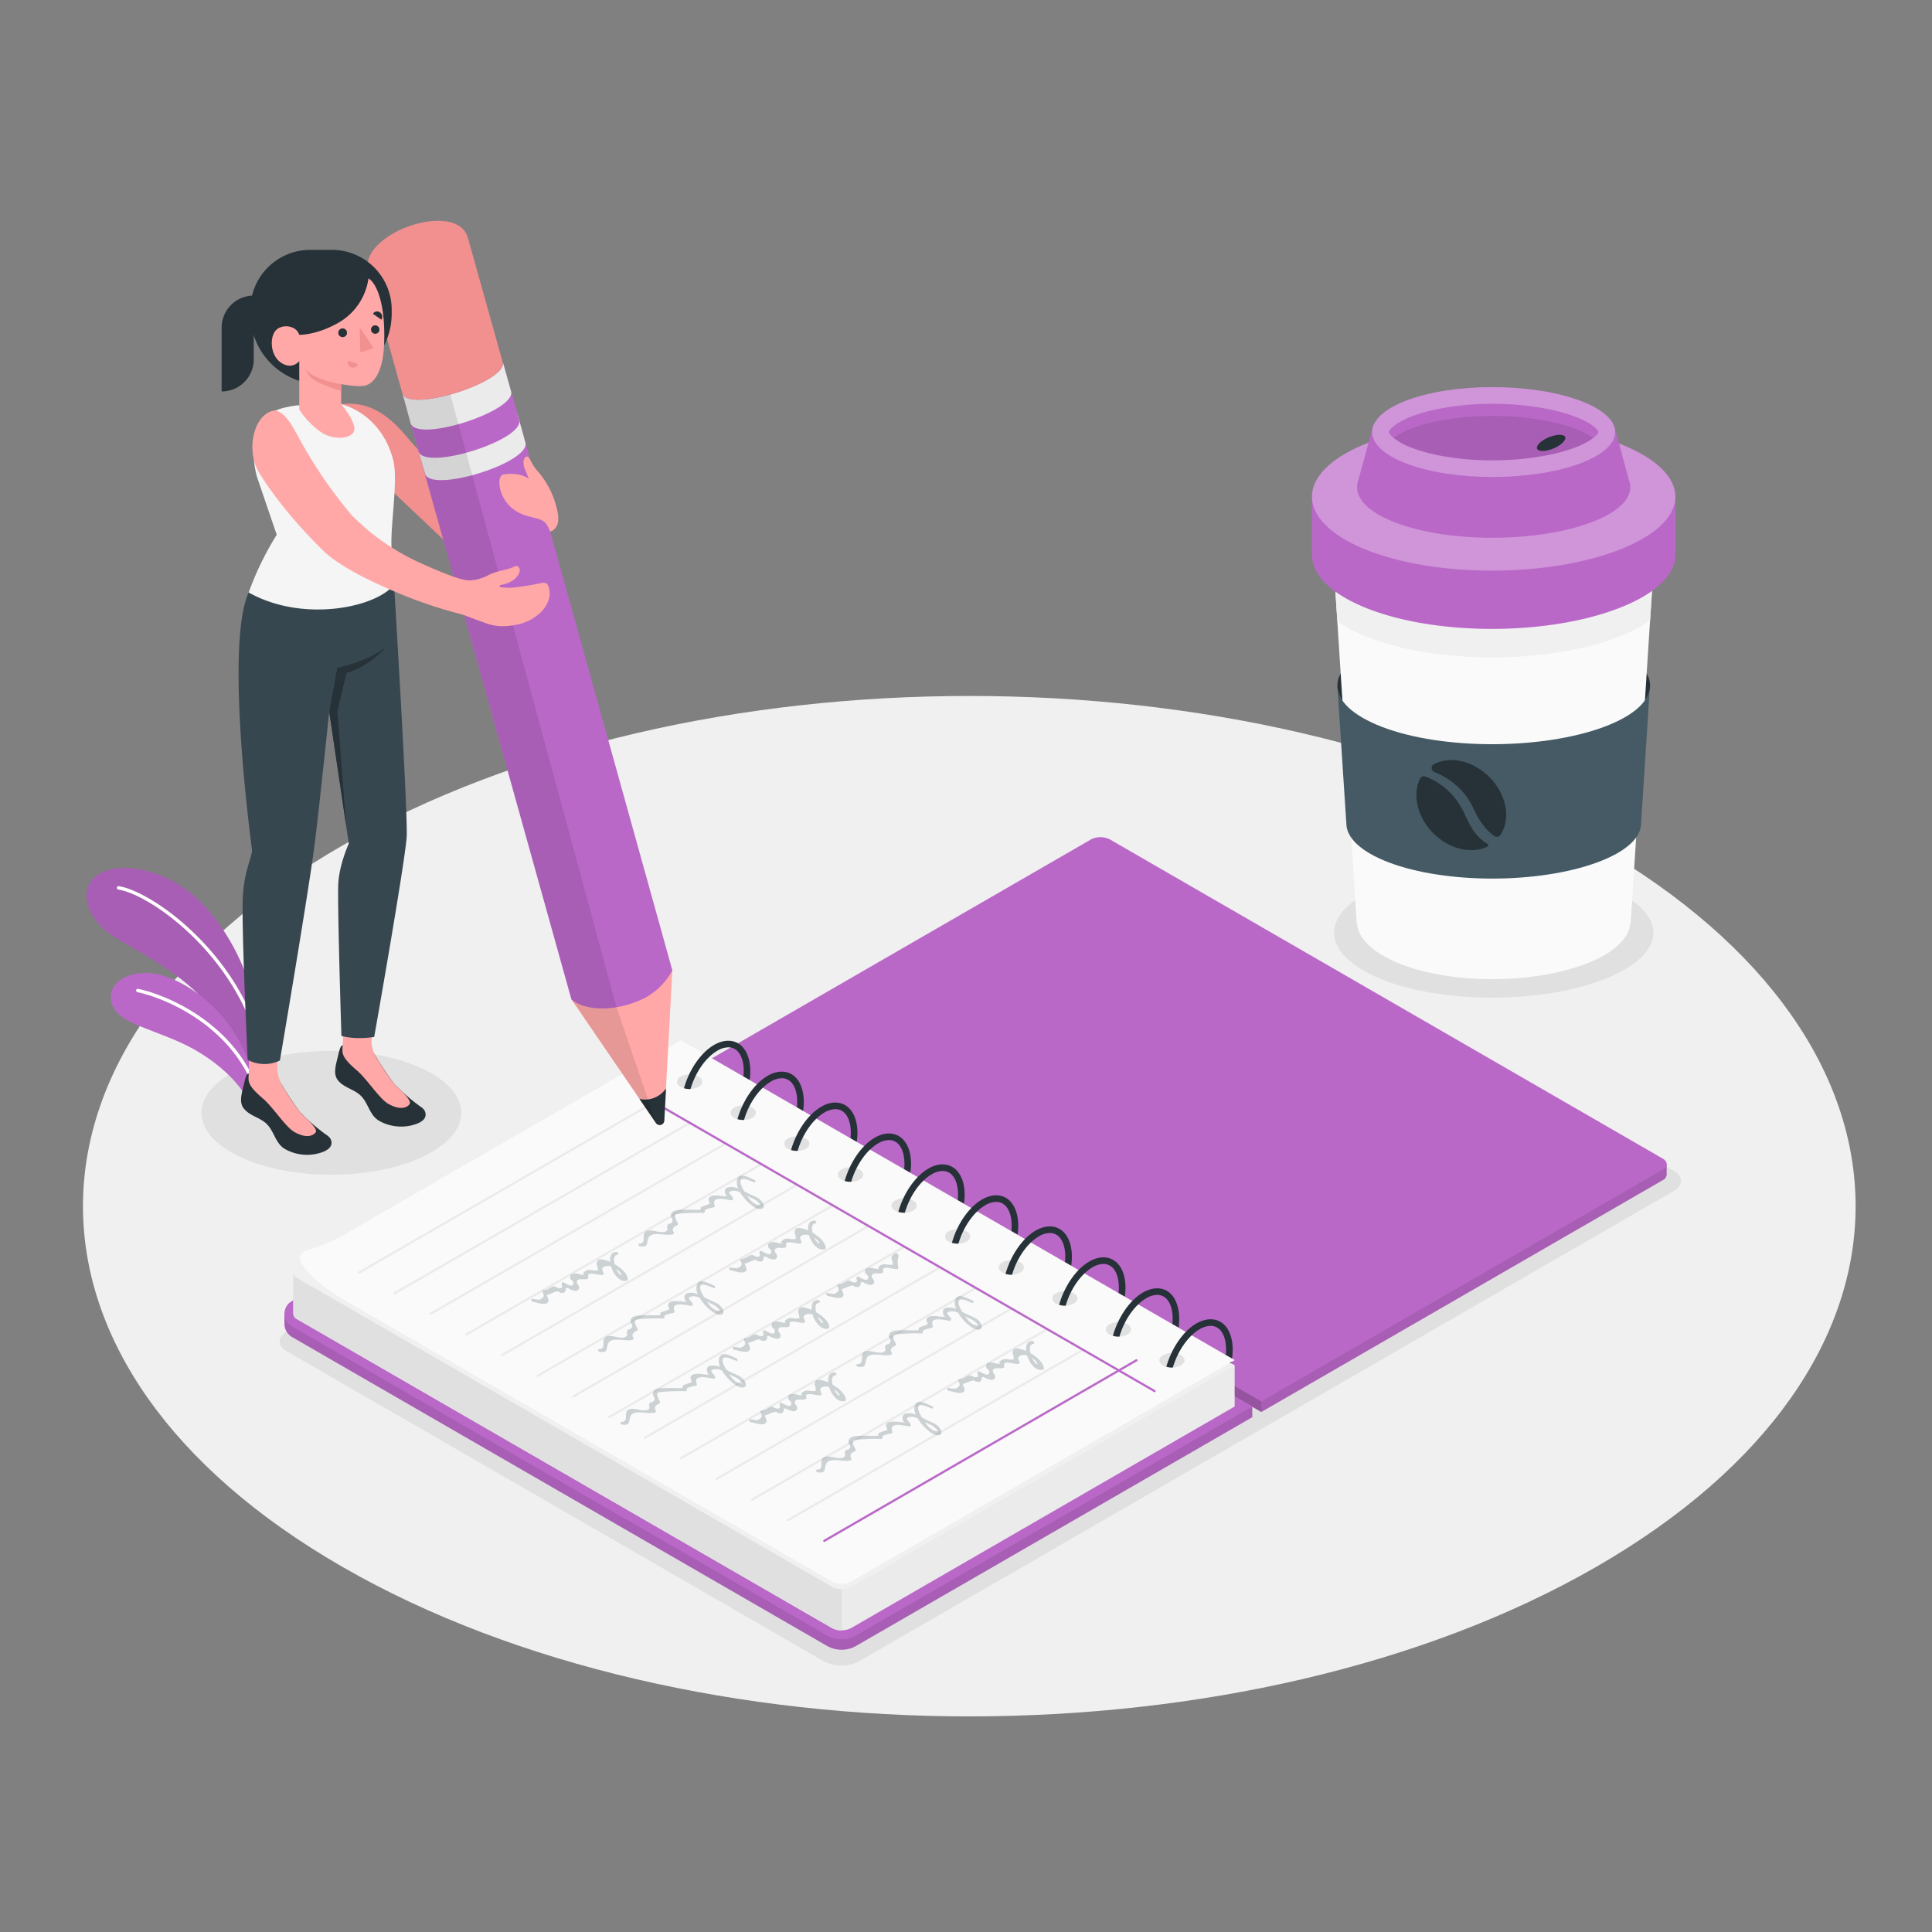 <svg xmlns="http://www.w3.org/2000/svg" viewBox="0 0 500 500"><rect x="0" y="0" width="500" height="500" fill="#808080" stroke="none"/><g id="freepik--Floor--inject-125"><path id="freepik--floor--inject-125" d="M88.66,405.53c89.58,51.56,234.81,51.56,324.39,0s89.57-135.17,0-186.74-234.81-51.56-324.39,0S-.92,354,88.66,405.53Z" style="fill:#f0f0f0"></path></g><g id="freepik--Shadow--inject-125"><path id="freepik--Shadows--inject-125" d="M74.26,349.73l139,80.25a10,10,0,0,0,9,0L433.16,308.23c2.49-1.44,2.49-3.77,0-5.21l-139-80.25a10,10,0,0,0-9,0L74.26,344.53C71.77,346,71.77,348.29,74.26,349.73Z" style="fill:#e0e0e0"></path><path id="freepik--shadow--inject-125" d="M415.57,229.49c-16.41-6.57-42.57-6.57-58.42,0s-15.86,17.21,0,23.78,42,6.57,58.42,0S432,236.06,415.57,229.49Z" style="fill:#e0e0e0"></path><ellipse id="freepik--shadow--inject-125" cx="85.75" cy="287.99" rx="33.63" ry="16.03" style="fill:#e0e0e0"></ellipse></g><g id="freepik--Plants--inject-125"><g id="freepik--plants--inject-125"><path d="M65.21,258.94c-.51-6.35-5.4-17.18-12.66-24.9s-18.85-11.43-26-8.32c-6.67,2.89-5.2,11.83,3.6,17.12S52,254.61,56.52,264.62l8.69,12Z" style="fill:#BA68C8"></path><path d="M65.21,258.94c-.51-6.35-5.4-17.18-12.66-24.9s-18.85-11.43-26-8.32c-6.67,2.89-5.2,11.83,3.6,17.12S52,254.61,56.52,264.62l8.69,12Z" style="opacity:0.1"></path><path d="M66.13,267.26l.14,0a.45.45,0,0,0,.28-.56c-7.14-21.54-27.39-36-35.79-37.36a.44.44,0,0,0-.51.36.45.45,0,0,0,.37.51c8.22,1.35,28.06,15.55,35.09,36.77A.44.44,0,0,0,66.13,267.26Z" style="fill:#fff"></path><path d="M64.26,285.16c-1.3-3.49-6.14-9-13.58-13.33-8.24-4.75-18.31-6.43-20.92-10.44-3.14-4.81.72-9.91,8.81-9.56S61.64,262,65.21,278.26Z" style="fill:#BA68C8"></path><path d="M64.64,278.55a.45.45,0,0,0,.19-.05.44.44,0,0,0,.2-.59c-7-13.87-21.67-20.35-29.26-22a.45.45,0,0,0-.53.34.44.44,0,0,0,.34.52c7.44,1.61,21.84,8,28.66,21.54A.46.46,0,0,0,64.64,278.55Z" style="fill:#fff"></path></g></g><g id="freepik--Notebook--inject-125"><g id="freepik--notebook--inject-125"><path d="M178.43,280v-2.74L282.33,220a5.4,5.4,0,0,1,4.92,0L431.33,301.3V304a1.72,1.72,0,0,1-1,1.42l-103.9,60Z" style="fill:#BA68C8"></path><path d="M431.33,304V301.3l-1.76-1L326.41,362.69v2.74l103.9-60A1.72,1.72,0,0,0,431.33,304Z" style="opacity:0.1"></path><path d="M178.43,277.25l103.9-60a5.4,5.4,0,0,1,4.92,0l143.06,82.59c1.36.78,1.36,2.06,0,2.84l-103.9,60Z" style="fill:#BA68C8"></path><polygon points="326.41 365.43 326.41 362.69 178.43 277.25 178.43 279.99 326.41 365.43" style="opacity:0.2"></polygon><path d="M180.8,281.31l-105,55.3L73.61,340v2.74a4,4,0,0,0,2.16,3.39l138.42,79.92a7.67,7.67,0,0,0,7.21,0l102.69-59.28V364Z" style="fill:#BA68C8"></path><path d="M180.8,281.31l-105,55.3L73.61,340v2.74a4,4,0,0,0,2.16,3.39l138.42,79.92a7.67,7.67,0,0,0,7.21,0l102.69-59.28V364Z" style="opacity:0.1"></path><path d="M217.8,424.21a7.4,7.4,0,0,1-3.61-.89L75.77,343.4a3.75,3.75,0,0,1,0-6.79l100.41-58L324.09,364,221.4,423.32A7.38,7.38,0,0,1,217.8,424.21Z" style="fill:#BA68C8"></path><path d="M176.18,270.61,76.91,327.92l-1,1.43V340h0a1.72,1.72,0,0,0,1,1.42l138.42,79.93a5.49,5.49,0,0,0,4.93,0L319.53,364V353.38Z" style="fill:#ebebeb"></path><path d="M319.54,353.38l-1.24.72-16.16,9.32-3,1.75-78.87,45.52a5.42,5.42,0,0,1-4.93,0L76.9,330.77c-1.35-.79-1.35-2.06,0-2.85l1.32-.76,98-56.55,142.13,82.06.3.18Z" style="fill:#f0f0f0"></path><path d="M217.8,411.29v10.65a4.92,4.92,0,0,1-2.46-.59L76.9,341.42a1.72,1.72,0,0,1-1-1.42V329.34a1.75,1.75,0,0,0,1,1.43l138.44,79.92A4.93,4.93,0,0,0,217.8,411.29Z" style="fill:#e0e0e0"></path><path d="M319.54,352l-17.87,10.31-2.8,1.62-78.6,45.38a5.42,5.42,0,0,1-4.93,0l-124-71.57c-1.11-.61-2.15-1.22-3.12-1.8-5-3.07-8.08-5.82-10-8.74l-.24-.37a2,2,0,0,1-.3-.74,2.21,2.21,0,0,1,1.73-2.5,45.86,45.86,0,0,0,9.34-3.89l.13-.07,87.3-50.4Z" style="fill:#fafafa"></path><path d="M301,350.71c-1.27.74-1.27,1.93,0,2.67a5,5,0,0,0,4.6,0c1.28-.74,1.28-1.93,0-2.67A5,5,0,0,0,301,350.71Z" style="opacity:0.1"></path><path d="M315.83,342.08c-1.75-1-3.95-.85-6.19.43-3.48,2-6.48,6.5-7.79,11.2a4.73,4.73,0,0,0,1.69.21c1.21-4.19,3.88-8.14,6.95-9.93a5.81,5.81,0,0,1,2.82-.86,3.24,3.24,0,0,1,1.66.43c1.48.85,2.34,2.94,2.34,5.7a10.49,10.49,0,0,1-.08,1.37l1.62.93a16.4,16.4,0,0,0,.17-2.3C319,345.87,317.85,343.25,315.83,342.08Z" style="fill:#263238"></path><path d="M318.69,352.45c0,.13-.05.26-.08.4l-.3-.18Z" style="fill:#263238"></path><path d="M287.17,342.7c-1.27.74-1.27,1.93,0,2.67a5,5,0,0,0,4.6,0c1.28-.74,1.28-1.93,0-2.67A5,5,0,0,0,287.17,342.7Z" style="opacity:0.1"></path><path d="M302,334.07c-1.76-1-3.95-.86-6.2.43-3.47,2-6.47,6.5-7.78,11.2a4.73,4.73,0,0,0,1.69.21c1.21-4.19,3.87-8.14,6.95-9.93a5.83,5.83,0,0,1,2.82-.87,3.27,3.27,0,0,1,1.66.44c1.48.85,2.34,2.93,2.34,5.7a12.59,12.59,0,0,1-.08,1.37l1.61.93a15,15,0,0,0,.17-2.3C305.14,337.86,304,335.24,302,334.07Z" style="fill:#263238"></path><path d="M273.29,334.69a1.42,1.42,0,0,0,0,2.67,5.1,5.1,0,0,0,4.6,0c1.28-.74,1.28-1.94,0-2.67A5,5,0,0,0,273.29,334.69Z" style="opacity:0.1"></path><path d="M288.08,326.06c-1.75-1-3.95-.86-6.19.43-3.47,2-6.48,6.5-7.79,11.2a4.82,4.82,0,0,0,1.7.21c1.2-4.19,3.87-8.14,6.94-9.93a5.83,5.83,0,0,1,2.83-.87,3.27,3.27,0,0,1,1.66.44c1.48.85,2.33,2.93,2.33,5.7a10.49,10.49,0,0,1-.08,1.37l1.62.93a16.4,16.4,0,0,0,.17-2.3C291.27,329.85,290.11,327.23,288.08,326.06Z" style="fill:#263238"></path><path d="M259.42,326.68c-1.27.74-1.27,1.93,0,2.67a5,5,0,0,0,4.6,0c1.28-.74,1.28-1.93,0-2.67A5,5,0,0,0,259.42,326.68Z" style="opacity:0.1"></path><path d="M274.21,318.05c-1.75-1-3.95-.86-6.19.43-3.48,2-6.48,6.5-7.79,11.2a4.76,4.76,0,0,0,1.7.21c1.2-4.19,3.87-8.14,6.94-9.93a5.81,5.81,0,0,1,2.82-.86,3.3,3.3,0,0,1,1.67.43c1.48.85,2.33,2.94,2.33,5.7a10.49,10.49,0,0,1-.08,1.37l1.62.93a16.4,16.4,0,0,0,.17-2.3C277.4,321.84,276.24,319.22,274.21,318.05Z" style="fill:#263238"></path><path d="M245.54,318.67a1.42,1.42,0,0,0,0,2.67,5.06,5.06,0,0,0,4.61,0c1.27-.74,1.27-1.93,0-2.67A5.06,5.06,0,0,0,245.54,318.67Z" style="opacity:0.1"></path><path d="M260.34,310c-1.76-1-3.95-.86-6.2.43-3.47,2-6.47,6.5-7.78,11.2a4.73,4.73,0,0,0,1.69.21c1.21-4.19,3.87-8.14,6.95-9.93a5.78,5.78,0,0,1,2.82-.86,3.26,3.26,0,0,1,1.66.43c1.48.85,2.34,2.94,2.34,5.7a12.59,12.59,0,0,1-.08,1.37l1.61.93a15,15,0,0,0,.17-2.3C263.52,313.83,262.36,311.21,260.34,310Z" style="fill:#263238"></path><path d="M231.67,310.66c-1.27.74-1.27,1.93,0,2.67a5,5,0,0,0,4.6,0c1.28-.74,1.28-1.93,0-2.67A5,5,0,0,0,231.67,310.66Z" style="opacity:0.1"></path><path d="M246.46,302c-1.75-1-4-.86-6.19.43-3.48,2-6.48,6.5-7.79,11.2a4.79,4.79,0,0,0,1.7.21c1.2-4.19,3.87-8.14,6.94-9.93a5.81,5.81,0,0,1,2.82-.86,3.3,3.3,0,0,1,1.67.43c1.48.85,2.33,2.94,2.33,5.7a10.49,10.49,0,0,1-.08,1.37l1.62.93a16.4,16.4,0,0,0,.17-2.3C249.65,305.82,248.49,303.2,246.46,302Z" style="fill:#263238"></path><path d="M217.8,302.65c-1.27.74-1.27,1.93,0,2.67a5,5,0,0,0,4.6,0c1.28-.74,1.28-1.93,0-2.67A5,5,0,0,0,217.8,302.65Z" style="opacity:0.1"></path><path d="M232.59,294c-1.76-1-4-.86-6.2.43-3.47,2-6.47,6.5-7.78,11.2a4.73,4.73,0,0,0,1.69.21c1.21-4.19,3.88-8.14,6.95-9.93a5.81,5.81,0,0,1,2.82-.86,3.24,3.24,0,0,1,1.66.43c1.48.85,2.34,2.94,2.34,5.7a10.49,10.49,0,0,1-.08,1.37l1.61.93a15,15,0,0,0,.18-2.3C235.78,297.81,234.61,295.19,232.59,294Z" style="fill:#263238"></path><path d="M203.92,294.64a1.42,1.42,0,0,0,0,2.67,5,5,0,0,0,4.6,0c1.28-.74,1.28-1.93,0-2.67A5,5,0,0,0,203.92,294.64Z" style="opacity:0.1"></path><path d="M218.71,286c-1.75-1-4-.86-6.19.43-3.47,2-6.48,6.5-7.79,11.2a4.82,4.82,0,0,0,1.7.21c1.21-4.19,3.87-8.14,6.94-9.93a5.81,5.81,0,0,1,2.83-.86,3.26,3.26,0,0,1,1.66.43c1.48.85,2.33,2.94,2.33,5.7a10.49,10.49,0,0,1-.08,1.37l1.62.93a16.4,16.4,0,0,0,.17-2.3C221.9,289.8,220.74,287.18,218.71,286Z" style="fill:#263238"></path><path d="M190.05,286.63c-1.27.74-1.27,1.93,0,2.67a5,5,0,0,0,4.6,0c1.28-.74,1.28-1.93,0-2.67A5,5,0,0,0,190.05,286.63Z" style="opacity:0.1"></path><path d="M204.84,278c-1.75-1-4-.86-6.19.43-3.47,2-6.48,6.5-7.79,11.2a4.79,4.79,0,0,0,1.7.21c1.2-4.19,3.87-8.14,6.94-9.93a5.83,5.83,0,0,1,2.83-.87,3.27,3.27,0,0,1,1.66.44c1.48.85,2.33,2.93,2.33,5.7a10.49,10.49,0,0,1-.08,1.37l1.62.93a16.4,16.4,0,0,0,.17-2.3C208,281.79,206.87,279.17,204.84,278Z" style="fill:#263238"></path><path d="M176.17,278.62a1.42,1.42,0,0,0,0,2.67,5.06,5.06,0,0,0,4.61,0c1.27-.74,1.27-1.93,0-2.67A5.06,5.06,0,0,0,176.17,278.62Z" style="opacity:0.1"></path><path d="M191,270c-1.76-1-3.95-.86-6.2.43-3.47,2-6.48,6.5-7.78,11.2a4.73,4.73,0,0,0,1.69.21c1.21-4.19,3.87-8.14,6.95-9.93a5.78,5.78,0,0,1,2.82-.86,3.26,3.26,0,0,1,1.66.43c1.48.85,2.34,2.94,2.34,5.7a12.59,12.59,0,0,1-.08,1.37l1.61.93a15,15,0,0,0,.17-2.3C194.15,273.78,193,271.16,191,270Z" style="fill:#263238"></path><line x1="280.3" y1="349.33" x2="203.92" y2="393.43" style="fill:none;stroke:#ebebeb;stroke-linecap:round;stroke-miterlimit:10;stroke-width:0.569px"></line><line x1="271.05" y1="343.99" x2="194.68" y2="388.09" style="fill:none;stroke:#ebebeb;stroke-linecap:round;stroke-miterlimit:10;stroke-width:0.569px"></line><line x1="261.8" y1="338.65" x2="185.43" y2="382.75" style="fill:none;stroke:#ebebeb;stroke-linecap:round;stroke-miterlimit:10;stroke-width:0.569px"></line><line x1="252.55" y1="333.31" x2="176.18" y2="377.41" style="fill:none;stroke:#ebebeb;stroke-linecap:round;stroke-miterlimit:10;stroke-width:0.569px"></line><line x1="243.3" y1="327.97" x2="166.93" y2="372.07" style="fill:none;stroke:#ebebeb;stroke-linecap:round;stroke-miterlimit:10;stroke-width:0.569px"></line><line x1="234.05" y1="322.63" x2="157.68" y2="366.73" style="fill:none;stroke:#ebebeb;stroke-linecap:round;stroke-miterlimit:10;stroke-width:0.569px"></line><line x1="224.8" y1="317.29" x2="148.43" y2="361.38" style="fill:none;stroke:#ebebeb;stroke-linecap:round;stroke-miterlimit:10;stroke-width:0.569px"></line><line x1="215.55" y1="311.95" x2="139.18" y2="356.04" style="fill:none;stroke:#ebebeb;stroke-linecap:round;stroke-miterlimit:10;stroke-width:0.569px"></line><line x1="206.3" y1="306.61" x2="129.93" y2="350.7" style="fill:none;stroke:#ebebeb;stroke-linecap:round;stroke-miterlimit:10;stroke-width:0.569px"></line><line x1="197.05" y1="301.27" x2="120.68" y2="345.36" style="fill:none;stroke:#ebebeb;stroke-linecap:round;stroke-miterlimit:10;stroke-width:0.569px"></line><line x1="187.8" y1="295.93" x2="111.43" y2="340.02" style="fill:none;stroke:#ebebeb;stroke-linecap:round;stroke-miterlimit:10;stroke-width:0.569px"></line><line x1="178.55" y1="290.59" x2="102.18" y2="334.68" style="fill:none;stroke:#ebebeb;stroke-linecap:round;stroke-miterlimit:10;stroke-width:0.569px"></line><line x1="169.3" y1="285.25" x2="92.93" y2="329.34" style="fill:none;stroke:#ebebeb;stroke-linecap:round;stroke-miterlimit:10;stroke-width:0.569px"></line><line x1="164.67" y1="282.6" x2="298.8" y2="360.01" style="fill:none;stroke:#BA68C8;stroke-linecap:round;stroke-miterlimit:10;stroke-width:0.569px"></line><line x1="294.1" y1="352.05" x2="213.32" y2="398.77" style="fill:none;stroke:#BA68C8;stroke-linecap:round;stroke-miterlimit:10;stroke-width:0.569px"></line><g style="opacity:0.25"><path d="M253.69,342.28c-.7-1.07-2-1.5-3.12-2-.45-.2-1-.48-1.51-.76-.7-1.13-1.63-3-.4-3.21.74-.14,2.17.64,3,.88.45.13.35-.53,0-.65-1.36-.53-4-2.22-4.52.09a3.54,3.54,0,0,0,.32,2.13,4.61,4.61,0,0,0-2-.37c-.64.06-1.19.08-1.41.83-.13.41.05.59.08.9a.79.79,0,0,0,.64.66c-.07,0-.28,0-.72,0-1,0-3.6-.68-4.21.52-.25.49.33,1.18.24,1.37s-1.91.72-2.24.92c-.15.09-.05.61-.13.66a22.91,22.91,0,0,1-2.78,0c-1.53.12-5.32-.45-4.82,1.91.05.25.26.22.31.63a2,2,0,0,0,.11.57c-.05,0-.16,0-.36.32s-.66.13-.85.36c-.72.91.39,1.23-.52,1.8-1.27.8-3.92-.82-5.22.07-1.15.8.35,3.09-1.69,3.13-.45,0-.19.67.15.7,1.91.17,1.7-.19,2.07-1.75.59-2.53,4.37-.78,6.5-1.37a.37.37,0,0,0,.15-.56c-.56-.9.09-1.39.93-1.78a.38.38,0,0,0,.16-.56c-.23-.41-1-1.67-.54-2.27a11.69,11.69,0,0,1,2.25-.26,47.91,47.91,0,0,1,4.94-.09.35.35,0,0,0,.32-.47c-.24-.53,1.9-.87,2.37-1a.35.35,0,0,0,.21-.45c-1-2.54,2.74-1.6,4.3-1.36a.36.36,0,0,0,.43-.48c-.24-.85-2.13-1.71.11-2a3.45,3.45,0,0,1,1.71.41,11.86,11.86,0,0,0,3.91,4C253.33,344.52,254.83,344,253.69,342.28Zm-.69.46c.47.62-1,.11-1.18,0a5.52,5.52,0,0,1-2-2.08c.45.25.86.47,1.16.61A4.5,4.5,0,0,1,253,342.74Z" style="fill:#455a64"></path><path d="M215.49,358.37c-.27-1.11-.31-2.32.72-2.45.49-.06.14-.73-.23-.75-1.38,0-1.81,1.16-1.63,2.6a8.48,8.48,0,0,0-1.72-.58c-.9-.17-1.48-.19-1.77.72-.18.55.26.9.22,1.4-.05.72.68.42-.41.71a6.39,6.39,0,0,1-1.26-.14c-1.1,0-1.19,0-1.86.58s1,.85-1,.53a4.18,4.18,0,0,0-1.57-.22c-.73.17-1.12.38-1,1.19.06.37.85.85.84,1.08,0,1.76-1.91.27-2.62,0a.32.32,0,0,0-.45.27c0,.87.58,1.18-.69,1.25-.15,0-1-.47-1.3-.48-.81,0-1.55,1.06-2.61,1-.29,0-.39.24-.3.47.29.79.72,1.27-.88,2,0,0-1.88-.23-1.84-.23-.46,0-.16.74.19.77.73.05,3.2,1.09,3.93.11.53-.73-.53-1.57-.26-2-.18.3,1.41-.43,1.58-.49a4.35,4.35,0,0,1,1.24-.34c.22,0,.4.36.64.35s.63.15.91,0,.35-.52.46-.59c.28-.19-.36-.41.19-.6.4-.14.75.27,1.12.38.6.19,1.5.63,2,0,.67-.83-.55-1.41-.44-2,.26-1.25,2-.3,2.86-.86a.33.33,0,0,0,.12-.38c-.51-1.73,2.63-.38,3.61-.56.18,0,.37-.15.34-.36s-.39-1.07-.39-1.08c.25-1,1.68-.93,2.33-.75.64,2.1,2.31,4.22,4.13,3.66a.33.33,0,0,0,.23-.32C218.81,360.78,217.19,359.35,215.49,358.37Zm.66,1.73c-.06-.11-.15-.29-.24-.5a4.41,4.41,0,0,1,1.28,1.26C217.54,361.91,216.32,360.39,216.15,360.1Z" style="fill:#455a64"></path><path d="M243.25,369.64c-.71-1.07-2-1.5-3.12-2-.46-.21-1-.49-1.51-.77-.71-1.13-1.64-3-.4-3.2.74-.14,2.17.63,3,.87.45.14.34-.52,0-.64-1.36-.54-4-2.22-4.52.09a3.53,3.53,0,0,0,.31,2.13,4.56,4.56,0,0,0-2-.37c-.65.06-1.19.08-1.42.83-.12.41.06.59.08.9a.79.79,0,0,0,.65.66c-.08,0-.28,0-.73-.06-1,0-3.59-.67-4.2.53-.26.49.32,1.18.24,1.36s-1.92.72-2.25.92c-.14.1,0,.62-.13.66a19.43,19.43,0,0,1-2.78,0c-1.53.13-5.31-.44-4.82,1.91.06.26.26.22.31.64a1.9,1.9,0,0,0,.12.57c-.06,0-.17,0-.37.32s-.65.12-.84.36c-.73.91.38,1.23-.52,1.79-1.28.8-3.93-.81-5.22.08s.34,3.08-1.69,3.12c-.45,0-.19.68.15.71,1.9.16,1.7-.2,2.06-1.75.6-2.54,4.38-.79,6.5-1.38.25-.06.27-.37.16-.55-.56-.9.09-1.4.93-1.79a.36.36,0,0,0,.15-.55c-.22-.41-1-1.68-.54-2.27a11.8,11.8,0,0,1,2.26-.26,45.2,45.2,0,0,1,4.94-.09.35.35,0,0,0,.32-.47c-.24-.53,1.89-.87,2.37-1a.34.34,0,0,0,.2-.45c-1-2.53,2.74-1.6,4.3-1.35a.37.37,0,0,0,.44-.48c-.25-.86-2.13-1.71.1-2a3.72,3.72,0,0,1,1.72.41,12,12,0,0,0,3.9,4C242.88,371.88,244.39,371.37,243.25,369.64Zm-.69.46c.46.63-1,.12-1.19,0a5.63,5.63,0,0,1-2-2.09c.46.25.87.48,1.17.61A4.73,4.73,0,0,1,242.56,370.1Z" style="fill:#455a64"></path><path d="M266.72,350.24c-.28-1.11-.31-2.32.71-2.45.5-.06.15-.73-.22-.75-1.38,0-1.82,1.16-1.64,2.61a7.75,7.75,0,0,0-1.71-.59c-.9-.17-1.48-.19-1.78.72-.17.55.27.9.23,1.4-.05.72.67.42-.41.71a6.31,6.31,0,0,1-1.26-.14c-1.1,0-1.2,0-1.86.58s1,.85-1,.53a4.13,4.13,0,0,0-1.56-.22c-.73.17-1.12.38-1,1.19.06.37.84.85.84,1.08,0,1.76-1.91.27-2.63,0a.33.33,0,0,0-.45.27c0,.87.58,1.18-.68,1.25-.15,0-1-.47-1.3-.48-.81,0-1.56,1.06-2.62,1-.29,0-.38.24-.3.47.3.79.73,1.27-.87,2,0,0-1.88-.23-1.84-.23-.46,0-.17.74.19.77.73.05,3.19,1.09,3.92.11.54-.73-.52-1.57-.25-2-.18.3,1.4-.43,1.58-.49a4.38,4.38,0,0,1,1.23-.34c.22,0,.41.36.64.35s.64.15.92,0,.35-.52.46-.59c.28-.19-.36-.41.19-.6.4-.14.74.27,1.12.38.6.19,1.5.63,2,0,.66-.83-.56-1.41-.44-2,.25-1.25,2-.3,2.86-.86a.34.34,0,0,0,.11-.38c-.5-1.73,2.63-.38,3.62-.56.18,0,.36-.15.34-.36s-.39-1.07-.39-1.08c.25-1,1.67-.93,2.33-.75.64,2.1,2.3,4.22,4.12,3.66a.31.31,0,0,0,.23-.32C270,352.65,268.42,351.22,266.72,350.24Zm.66,1.73a4,4,0,0,1-.24-.5,4.41,4.41,0,0,1,1.28,1.26C268.77,353.78,267.55,352.26,267.38,352Z" style="fill:#455a64"></path><path d="M197.28,311.09c-.71-1.07-2-1.49-3.12-2-.46-.21-1-.49-1.51-.77-.71-1.13-1.64-3-.4-3.2.73-.14,2.17.64,3,.87.44.14.34-.52,0-.64-1.36-.54-4-2.22-4.52.09a3.45,3.45,0,0,0,.31,2.13,4.56,4.56,0,0,0-2-.37c-.65.06-1.19.08-1.42.83-.12.41,0,.59.08.9a.79.79,0,0,0,.65.66,6.28,6.28,0,0,0-.73,0c-1,0-3.59-.68-4.21.52-.25.49.33,1.18.25,1.36s-1.92.72-2.25.93c-.15.09,0,.61-.13.65a19.43,19.43,0,0,1-2.78,0c-1.53.13-5.31-.44-4.82,1.92.06.25.26.21.31.63a1.9,1.9,0,0,0,.12.57c-.06,0-.17,0-.37.32s-.65.12-.84.36c-.73.91.38,1.23-.52,1.79-1.28.8-3.93-.81-5.23.08s.35,3.08-1.68,3.12c-.45,0-.19.68.15.71,1.9.16,1.69-.2,2.06-1.75.6-2.53,4.38-.79,6.5-1.37a.36.36,0,0,0,.15-.56c-.55-.9.1-1.4.94-1.79a.36.36,0,0,0,.15-.55c-.22-.41-1-1.68-.54-2.27a11.8,11.8,0,0,1,2.26-.26,45.16,45.16,0,0,1,4.94-.09.34.34,0,0,0,.31-.47c-.23-.53,1.9-.87,2.38-1a.35.35,0,0,0,.2-.45c-1-2.54,2.74-1.61,4.3-1.36a.37.37,0,0,0,.44-.48c-.25-.86-2.14-1.71.1-2a3.72,3.72,0,0,1,1.72.41,12,12,0,0,0,3.9,4C196.91,313.33,198.42,312.82,197.28,311.09Zm-.69.46c.46.63-1,.12-1.19,0a5.63,5.63,0,0,1-2-2.09c.46.25.87.48,1.17.62A4.62,4.62,0,0,1,196.59,311.55Z" style="fill:#455a64"></path><path d="M159.08,327.18c-.28-1.1-.31-2.31.71-2.44.49-.07.14-.74-.22-.75-1.39,0-1.82,1.16-1.64,2.6a7.84,7.84,0,0,0-1.71-.58c-.9-.17-1.48-.2-1.78.72-.18.54.26.9.23,1.39,0,.73.67.43-.42.71a6.35,6.35,0,0,1-1.26-.13,1.91,1.91,0,0,0-1.86.58c-.68.57,1,.85-1,.53a4,4,0,0,0-1.56-.22c-.74.17-1.12.38-1,1.19,0,.36.84.85.83,1.08,0,1.76-1.9.27-2.62,0a.34.34,0,0,0-.45.28c0,.87.58,1.17-.68,1.25-.16,0-1-.48-1.3-.48-.82,0-1.56,1.06-2.62,1-.29,0-.39.23-.3.47.29.79.72,1.27-.87,2,0,0-1.88-.24-1.84-.24-.46,0-.17.75.19.77.72.06,3.19,1.1,3.92.11.54-.72-.52-1.56-.26-2-.17.31,1.41-.43,1.58-.49a4.7,4.7,0,0,1,1.24-.34c.22,0,.41.36.64.36s.64.15.92,0,.34-.51.45-.59c.29-.18-.36-.41.19-.59s.75.26,1.13.38c.59.19,1.5.63,2,0,.66-.83-.56-1.41-.45-2,.26-1.25,2.05-.3,2.86-.86a.33.33,0,0,0,.12-.38c-.5-1.73,2.63-.38,3.62-.56.17,0,.36-.15.34-.36s-.4-1.07-.39-1.09c.24-1,1.67-.92,2.33-.74.63,2.1,2.3,4.22,4.12,3.65a.31.31,0,0,0,.23-.31C162.4,329.6,160.77,328.16,159.08,327.18Zm.65,1.73a4.87,4.87,0,0,1-.23-.49,4.21,4.21,0,0,1,1.27,1.26C161.13,330.73,159.91,329.21,159.73,328.91Z" style="fill:#455a64"></path><path d="M186.83,338.46c-.7-1.07-2-1.5-3.12-2-.45-.21-1-.49-1.51-.77-.7-1.13-1.64-3-.4-3.2.74-.14,2.17.63,3,.87.45.13.35-.52,0-.65-1.36-.53-4-2.22-4.52.1a3.48,3.48,0,0,0,.32,2.13,4.47,4.47,0,0,0-2-.37c-.64.06-1.19.07-1.41.82-.13.42,0,.6.08.91a.8.8,0,0,0,.64.66,4.84,4.84,0,0,0-.72-.06c-1,0-3.6-.67-4.21.52-.25.5.32,1.18.24,1.37s-1.92.72-2.24.92c-.15.09-.05.61-.13.66a21,21,0,0,1-2.78,0c-1.53.13-5.32-.44-4.82,1.91,0,.26.26.22.3.63a2.45,2.45,0,0,0,.12.58c-.06,0-.16,0-.36.31s-.66.13-.85.37c-.72.91.39,1.22-.52,1.79-1.27.8-3.92-.82-5.22.08s.35,3.08-1.69,3.12c-.45,0-.19.67.15.7,1.91.17,1.7-.19,2.06-1.74.6-2.54,4.38-.79,6.51-1.38a.36.36,0,0,0,.15-.55c-.56-.9.09-1.4.93-1.79a.37.37,0,0,0,.16-.55c-.23-.42-1-1.68-.54-2.27a12.49,12.49,0,0,1,2.25-.27,45.24,45.24,0,0,1,4.94-.08.35.35,0,0,0,.32-.47c-.24-.53,1.9-.87,2.37-1a.35.35,0,0,0,.21-.45c-1-2.53,2.73-1.6,4.3-1.35a.37.37,0,0,0,.43-.48c-.24-.86-2.13-1.72.11-2a3.71,3.71,0,0,1,1.71.41,12,12,0,0,0,3.91,4C186.47,340.7,188,340.19,186.83,338.46Zm-.69.46c.47.62-1,.12-1.18,0a5.47,5.47,0,0,1-2-2.09c.45.25.86.47,1.16.61A4.58,4.58,0,0,1,186.14,338.92Z" style="fill:#455a64"></path><path d="M210.31,319.05c-.28-1.1-.32-2.31.71-2.44.49-.07.14-.74-.23-.75-1.38,0-1.81,1.16-1.63,2.6a8.48,8.48,0,0,0-1.72-.58c-.89-.17-1.48-.2-1.77.72-.18.54.26.9.23,1.39-.05.73.67.43-.42.71a5.68,5.68,0,0,1-1.26-.13,1.91,1.91,0,0,0-1.86.58c-.68.57,1,.85-1,.53a4,4,0,0,0-1.57-.22c-.73.17-1.12.38-1,1.19.05.36.84.85.83,1.08,0,1.76-1.9.27-2.62,0a.34.34,0,0,0-.45.28c0,.87.58,1.17-.69,1.25-.15,0-1-.48-1.3-.48-.81,0-1.55,1.06-2.61,1-.29,0-.39.23-.3.47.29.79.72,1.27-.88,2,0,0-1.88-.24-1.84-.24-.45,0-.16.75.19.77.73.06,3.2,1.1,3.93.12.54-.73-.52-1.57-.26-2-.17.31,1.41-.43,1.58-.49a4.35,4.35,0,0,1,1.24-.33c.22,0,.4.35.64.35s.63.15.91,0,.35-.51.46-.59c.28-.18-.36-.41.19-.59.4-.14.75.26,1.12.38.6.19,1.5.63,2,0,.67-.83-.55-1.41-.44-2,.26-1.25,2-.3,2.86-.86a.33.33,0,0,0,.12-.38c-.51-1.73,2.63-.38,3.62-.56.17,0,.36-.15.33-.36s-.39-1.07-.39-1.09c.25-1,1.68-.92,2.33-.74.64,2.1,2.31,4.22,4.13,3.65a.32.32,0,0,0,.23-.31C213.62,321.47,212,320,210.31,319.05Zm.65,1.73a4.52,4.52,0,0,1-.24-.49,4.28,4.28,0,0,1,1.28,1.26C212.35,322.6,211.13,321.08,211,320.78Z" style="fill:#455a64"></path><path d="M192.63,357.29c-.7-1.07-2-1.5-3.12-2-.46-.21-1-.49-1.51-.77-.7-1.13-1.64-3-.4-3.2.74-.14,2.17.63,3,.87.45.13.35-.52,0-.64-1.36-.54-4-2.23-4.52.09a3.54,3.54,0,0,0,.31,2.13,4.4,4.4,0,0,0-2-.37c-.64.06-1.19.07-1.41.83-.13.41.05.59.08.9a.8.8,0,0,0,.64.66,7.15,7.15,0,0,0-.72-.06c-1,0-3.6-.67-4.21.53-.25.49.32,1.18.24,1.36s-1.92.72-2.24.92c-.15.09-.05.61-.13.66a19.45,19.45,0,0,1-2.78,0c-1.53.13-5.32-.44-4.82,1.91.05.26.26.22.3.64a2.45,2.45,0,0,0,.12.57c-.06,0-.16,0-.36.32s-.66.12-.85.36c-.72.91.39,1.23-.52,1.79-1.27.8-3.92-.82-5.22.08-1.15.79.35,3.08-1.69,3.12-.45,0-.19.67.15.7,1.91.17,1.7-.19,2.06-1.74.6-2.54,4.38-.79,6.51-1.38.24-.06.26-.37.15-.55-.56-.9.09-1.4.93-1.79a.37.37,0,0,0,.16-.55c-.23-.41-1-1.68-.54-2.27a12.49,12.49,0,0,1,2.25-.27,45.24,45.24,0,0,1,4.94-.08.35.35,0,0,0,.32-.47c-.24-.53,1.9-.87,2.37-1a.34.34,0,0,0,.21-.45c-1-2.53,2.73-1.6,4.3-1.35a.37.37,0,0,0,.43-.48c-.24-.86-2.13-1.72.11-2a3.71,3.71,0,0,1,1.71.41,12,12,0,0,0,3.91,4C192.27,359.53,193.77,359,192.63,357.29Zm-.69.46c.47.63-1,.12-1.18,0a5.47,5.47,0,0,1-2-2.09c.45.25.86.48,1.16.61A4.58,4.58,0,0,1,191.94,357.75Z" style="fill:#455a64"></path><path d="M211.23,339.61c-.28-1.11-.31-2.32.71-2.45.49-.06.14-.73-.23-.75-1.38,0-1.81,1.16-1.63,2.6a8.48,8.48,0,0,0-1.72-.58c-.89-.17-1.47-.19-1.77.72-.18.55.26.9.23,1.4,0,.72.67.42-.42.71a6.39,6.39,0,0,1-1.26-.14,1.93,1.93,0,0,0-1.86.58c-.68.58,1,.85-1,.53a4.18,4.18,0,0,0-1.57-.22c-.73.17-1.12.38-1,1.19.05.37.84.85.83,1.08,0,1.76-1.9.27-2.62,0a.33.33,0,0,0-.45.27c0,.87.58,1.18-.69,1.25-.15,0-1-.47-1.29-.48-.82,0-1.56,1.06-2.62,1-.29,0-.39.24-.3.47.29.79.72,1.27-.88,2,0,0-1.88-.23-1.83-.23-.46,0-.17.74.18.77.73.05,3.2,1.09,3.93.11.54-.73-.52-1.57-.26-2-.17.3,1.41-.43,1.58-.49a4.35,4.35,0,0,1,1.24-.34c.22,0,.4.36.64.35s.64.15.92,0,.34-.52.45-.59c.28-.19-.36-.41.19-.6.4-.14.75.27,1.12.38.6.19,1.5.63,2,0,.66-.83-.56-1.41-.45-2,.26-1.25,2-.3,2.86-.86a.33.33,0,0,0,.12-.38c-.51-1.73,2.63-.38,3.62-.56.17,0,.36-.15.33-.36s-.39-1.07-.39-1.08c.25-1,1.68-.93,2.34-.75.63,2.1,2.3,4.22,4.12,3.66a.33.33,0,0,0,.23-.32C214.54,342,212.92,340.59,211.23,339.61Zm.65,1.73c-.06-.11-.15-.29-.24-.5a4.28,4.28,0,0,1,1.28,1.26C213.27,343.15,212.05,341.63,211.88,341.34Z" style="fill:#455a64"></path><path d="M232.52,325.28a1,1,0,0,0,0-.42c-.3-1.08-1.54-.27-1.75.39s.26.9.22,1.39c0,.72.68.43-.41.71a7.19,7.19,0,0,1-1.26-.13c-1.1-.05-1.2,0-1.86.58s1,.84-1,.52a4.2,4.2,0,0,0-1.57-.21c-.73.16-1.12.37-1,1.19.06.36.85.85.84,1.08,0,1.75-1.91.27-2.62,0a.34.34,0,0,0-.46.28c0,.86.58,1.17-.68,1.25-.15,0-1-.48-1.3-.48-.81,0-1.55,1.05-2.61,1-.29,0-.39.23-.31.47.3.79.73,1.27-.87,1.95,0,0-1.88-.23-1.84-.23-.46,0-.16.75.19.77.73.06,3.2,1.1,3.93.11.53-.72-.53-1.56-.26-2-.18.31,1.41-.43,1.58-.49a4.74,4.74,0,0,1,1.23-.34c.23,0,.41.36.64.36s.64.15.92,0,.35-.51.46-.59c.28-.18-.36-.41.19-.6s.75.27,1.12.39c.6.19,1.5.63,2,0,.67-.83-.56-1.41-.44-2,.26-1.25,2-.3,2.86-.86a.33.33,0,0,0,.11-.38c-.5-1.73,2.64-.38,3.62-.56.18,0,.37-.15.34-.36a5.22,5.22,0,0,1-.14-2.23A4.05,4.05,0,0,0,232.52,325.28Z" style="fill:#455a64"></path></g></g></g><g id="freepik--Character--inject-125"><g id="freepik--character--inject-125"><path d="M105.29,113.06c4.66,5.57,12.36,13.09,16.73,18.57a16,16,0,0,1,3.54,10.13c0,2.73-.78,5-3.45,3.84-1.93-.84-3.16-1.84-6-4.61-2.53-2.5-14.77-14-14.77-14s-2.3-14.09-6.08-15.24-7-7.18-7-7.18C94.46,104,99.38,106,105.29,113.06Z" style="fill:#f28f8f"></path><path d="M147.89,258.64l21.87,32a1.18,1.18,0,0,0,2.15-.6L174,251.11Z" style="fill:#ffa8a7"></path><path d="M171.91,290.05a1.18,1.18,0,0,1-2.15.6l-4.27-6.25h0a6.54,6.54,0,0,0,6.45-2.17l.43-.51Z" style="fill:#263238"></path><path d="M130.1,93.58l1,3.46,1.18,4.16L174,251.11a17.27,17.27,0,0,1-9.61,8.24c-6.16,2.41-13.24,2.13-16.52-.72l-41.5-148.8-2.22-8C105.92,106.94,131.76,98.7,130.1,93.58Z" style="fill:#BA68C8"></path><path d="M133.81,106.73l2.14,7.72c.7,2.22-3.68,5-9,7-7.12,2.71-16,4.11-16.93,1.18L108.4,117l-.53-2c.92,2.94,9.8,1.54,16.92-1.17,5.14-2,9.38-4.59,9.07-6.76v0A.45.45,0,0,0,133.81,106.73Z" style="fill:#ebebeb"></path><path d="M134.33,108.66c1.62,5.15-24.33,13.33-26,8.18l-2.17-7.72c1.63,5.14,27.57-3,26-8.18Z" style="fill:#BA68C8"></path><path d="M130.1,93.58l2.14,7.62c1.63,5-23.34,13.19-25.83,8.63a.91.91,0,0,1-.12-.28l-2.1-7.69C105.92,106.94,131.76,98.7,130.1,93.58Z" style="fill:#ebebeb"></path><path d="M106.41,109.83l-2.22-8c.78,2.29,6.49,1.87,12.36.24h0l43,158.59,10.26,30-21.87-32h0Z" style="opacity:0.1"></path><path d="M121,61.22l9.06,32.36c.71,2.19-3.6,5-8.91,7-7.12,2.73-16,4.2-17,1.29l0,0L95.46,70.7c-2.63-7.09,10.23-14.06,18.81-13.53C117.48,57.35,120.06,58.57,121,61.22Z" style="fill:#f28f8f"></path><path d="M83.08,99.45h0A18.29,18.29,0,0,1,64.79,81.16v-1a15.5,15.5,0,0,1,15.5-15.5h5.58a15.5,15.5,0,0,1,15.5,15.5v1A18.29,18.29,0,0,1,83.08,99.45Z" style="fill:#263238"></path><path d="M57.36,101.31h0A8.31,8.31,0,0,0,65.67,93V76.49h0a8.31,8.31,0,0,0-8.31,8.3Z" style="fill:#263238"></path><path d="M101.9,280.38a49.25,49.25,0,0,0,7,6.07,3,3,0,0,1,1,1c.33.68.84,2.38-2.28,3.47a11.62,11.62,0,0,1-9.63-.93c-2.56-1.6-2.68-4.94-5.1-6.84-1.79-1.41-4-1.77-5.47-3.62-1-1.28-.75-3-.22-5.1.57-2.31.84-4.05,1.6-3.87l-.13,1.06c1,1.52,5.89,2,8.09.92A92.13,92.13,0,0,0,101.9,280.38Z" style="fill:#263238"></path><path d="M104.07,282.53h0c-.75-.68-1.47-1.38-2.17-2.15a60,60,0,0,1-4-5.94,9.15,9.15,0,0,1-1.72-4.34c-.05-2,.14-5.67.14-5.67L89,263.94l-.36,7.67h0c-.19,1.74,1.25,3.29,3.8,5.48s5.78,7.31,8.08,8.6,4,1.24,4.94.58S106.55,285.07,104.07,282.53Z" style="fill:#ffa8a7"></path><path d="M77.55,287.69a48.7,48.7,0,0,0,7,6.07,3.09,3.09,0,0,1,1,1c.33.68.84,2.38-2.28,3.47a11.62,11.62,0,0,1-9.63-.93c-2.57-1.6-2.68-4.94-5.1-6.84-1.79-1.41-4-1.77-5.47-3.62-1-1.28-.75-3-.22-5.1.57-2.31.83-4.05,1.6-3.87l-.13,1.06c1,1.52,5.89,2,8.09.92A89.72,89.72,0,0,0,77.55,287.69Z" style="fill:#263238"></path><path d="M79.71,289.84h0c-.74-.68-1.47-1.38-2.16-2.15a58.84,58.84,0,0,1-4-5.94,10.24,10.24,0,0,1-1.71-4.41c-.14-1.79,0-5.52,0-5.52l-7.32,0-.18,7.08h0c-.19,1.74,1.25,3.29,3.8,5.48s5.77,7.31,8.08,8.6,3.95,1.24,4.93.58S82.2,292.38,79.71,289.84Z" style="fill:#ffa8a7"></path><path d="M64.36,153.34c-6.37,13.92.88,66.71.88,66.71-.19,2.26-2.18,5.77-2.42,12.67-.3,8.86,1.28,41.57,1.28,41.57a9.22,9.22,0,0,0,8.34.17s7.55-44.41,9-56.09c1.28-10.19,3.75-34.16,3.75-34.16l5.08,34.11s-2.61,5.69-2.74,10.83c-.19,6.9.83,38.93.83,38.93s3.09,1.08,8.48.29c0,0,7.68-43.34,8.4-51.61.43-4.94-3.26-65.51-3.26-65.51Z" style="fill:#37474f"></path><path d="M85.21,184.21l2.07-11.38S96,171,100,167.28c0,0-4.17,5.19-10.35,6.88l-2.33,10,2.3,29.75Z" style="fill:#263238"></path><path d="M76.81,104.92h0c-5.6.77-8.6,2-10.4,7.26-1.18,3.44-.86,8.5.33,11.94l4.88,14.28a77.26,77.26,0,0,0-7.26,14.94c14.3,8,33.34,3.73,37.64-2.09.18-1.23-1-7.2-.63-13.53.37-6.76,1.45-14.51.39-18.68-2-7.75-7.38-12.81-13.47-14.44Z" style="fill:#f5f5f5"></path><path d="M95.36,72.05c1.93,1.14,4.32,6,4.08,16.18-.2,8.64-3,10.77-4.4,11.38s-4.12.24-6.75-.19v5.18s3.64,4.23,3.41,6.6-5.26,2.94-8.66.62A21.94,21.94,0,0,1,77.45,106V93.44s-1.78,2.38-4.69.44-3-6.71-1.33-8.43,5.34-1.17,6,1.2c0,0,4.2.16,9.79-2.92A15.71,15.71,0,0,0,95.36,72.05Z" style="fill:#ffa8a7"></path><path d="M89.8,86.06a1.09,1.09,0,0,1-1,1.18,1.13,1.13,0,1,1,1-1.18Z" style="fill:#263238"></path><path d="M90.09,93.38l2.53.81a1.3,1.3,0,0,1-1.64.9A1.39,1.39,0,0,1,90.09,93.38Z" style="fill:#f28f8f"></path><path d="M98.71,82.73l-2.2-1.52a1.28,1.28,0,0,1,1.82-.38A1.41,1.41,0,0,1,98.71,82.73Z" style="fill:#263238"></path><path d="M98.2,85.28a1.09,1.09,0,1,1-1.14-1.08A1.11,1.11,0,0,1,98.2,85.28Z" style="fill:#263238"></path><polygon points="93.08 84.66 93.25 91.19 96.69 90.13 93.08 84.66" style="fill:#f28f8f"></polygon><path d="M88.29,99.42c-2.78-.37-8.49-2-9.38-4.27a5.87,5.87,0,0,0,2,2.88c1.71,1.47,7.38,3.11,7.38,3.11Z" style="fill:#f28f8f"></path><path d="M132.23,147c-1.7.64-3.4.68-5.72,1.78a10.83,10.83,0,0,1-5,1.42c-2.27.11-8.64-2.6-14.23-5.21A59.08,59.08,0,0,1,91,133.31a119.16,119.16,0,0,1-12.59-18.09c-2-3.41-4-8.37-7.19-9-5.5.58-7.74,10.16-4.17,16.08S76.92,136,83.69,142.54c3.28,3.18,9.29,6.62,17.89,10.31a118,118,0,0,0,17.37,6c1.73.45,2.94,1.09,6.18,2.2a14.32,14.32,0,0,0,4.1,1,18.19,18.19,0,0,0,5.2-.55,12.38,12.38,0,0,0,5.7-3.22A7.76,7.76,0,0,0,142,155.2a5.22,5.22,0,0,0-.12-3.57,1.49,1.49,0,0,0-.42-.6,1.78,1.78,0,0,0-1.29-.15,75.11,75.11,0,0,1-7.53,1.21c-2.1.08-3.58-.15-3.32-.48s1.5-.29,3.08-1.19,2.5-2.6,1.95-3.42S133.93,146.36,132.23,147Z" style="fill:#ffa8a7"></path><path d="M136.86,123.9s-2.28-1.81-6.6-1.1c-2.09.35-1.29,8.26,5.44,10.47,4.38,1.44,5.27.7,6.68,4.3,0,0,2.65-.55,2-4.58a22.51,22.51,0,0,0-5.33-11.16c-1.93-2.28-2.06-4.2-3-3.55s-.42,2.62-.42,2.62Z" style="fill:#ffa8a7"></path></g></g><g id="freepik--Coffee--inject-125"><g id="freepik--coffee--inject-125"><path d="M415,166.73c-16.07-5.92-41.7-5.92-57.24,0s-15.54,15.51,0,21.43,41.17,5.92,57.24,0S431.05,172.65,415,166.73Z" style="fill:#263238"></path><path d="M428.31,140.7l-83.5.1,6.33,98.37h.08c.39,3.59,3.74,7.12,10.12,9.86,13.6,5.83,36,5.83,50.09,0,6.6-2.74,10.06-6.27,10.47-9.86H422Z" style="fill:#fafafa"></path><path d="M344.81,140.8l1.29,20a36.91,36.91,0,0,0,7,3.73c18.06,7.48,47.83,7.48,66.51,0,.81-.32,1.48-.67,2.21-1a43,43,0,0,0,5.24-2.95l1.28-19.85Z" style="fill:#f0f0f0"></path><path d="M433.59,143.61v-15h-9.73a45.35,45.35,0,0,0-4.28-2c-18.67-7.48-48.45-7.48-66.51,0a44.49,44.49,0,0,0-4.08,2h-9.46v15h0c0,4.9,4.52,9.81,13.54,13.54,18.06,7.48,47.84,7.48,66.51,0C428.92,153.41,433.59,148.51,433.59,143.61Z" style="fill:#BA68C8"></path><path d="M419.58,115c-18.67-7.47-48.45-7.47-66.51,0s-18.05,19.61,0,27.08,47.84,7.48,66.51,0S438.26,122.51,419.58,115Z" style="fill:#BA68C8"></path><g style="opacity:0.3"><path d="M419.58,115c-18.67-7.47-48.45-7.47-66.51,0s-18.05,19.61,0,27.08,47.84,7.48,66.51,0S438.26,122.51,419.58,115Z" style="fill:#fff"></path></g><path d="M421.6,124.34h0l-3.76-13.75H355.28l-3.77,13.75h0c-1.4,3.91,1.88,8,9.87,11,13.57,5.11,36,5.11,50,0C419.65,132.35,423.05,128.25,421.6,124.34Z" style="fill:#BA68C8"></path><path d="M408.64,103.59c-12.49-4.54-32.4-4.54-44.48,0s-12.07,11.91,0,16.45,32,4.54,44.48,0S421.13,108.14,408.64,103.59Z" style="fill:#BA68C8"></path><g style="opacity:0.3"><path d="M408.64,103.59c-12.49-4.54-32.4-4.54-44.48,0s-12.07,11.91,0,16.45,32,4.54,44.48,0S421.13,108.14,408.64,103.59Z" style="fill:#fff"></path></g><path d="M413.68,111.83c0,.17-.35.76-1.38,1.56a20.38,20.38,0,0,1-5.12,2.59c-5.52,2-13.15,3.16-20.93,3.16S371,118,365.68,116a17.85,17.85,0,0,1-4.95-2.61c-1-.82-1.3-1.43-1.3-1.58,0-.3,1.08-2.23,6.25-4.17s12.79-3.14,20.57-3.14,15.41,1.15,20.93,3.16C412.36,109.54,413.66,111.44,413.68,111.83Z" style="fill:#BA68C8"></path><g style="opacity:0.1"><path d="M412.3,113.39a20.38,20.38,0,0,1-5.12,2.59c-5.52,2-13.15,3.16-20.93,3.16S371,118,365.68,116a17.85,17.85,0,0,1-4.95-2.61,17.55,17.55,0,0,1,4.95-2.62c5.29-2,12.79-3.13,20.57-3.13s15.41,1.14,20.93,3.15A19.36,19.36,0,0,1,412.3,113.39Z"></path></g><path d="M399.78,113.67c1.82-1,4-1.45,4.94-.94s.18,1.77-1.64,2.82-4,1.46-4.94.94S398,114.7,399.78,113.67Z" style="fill:#263238"></path><path d="M348.43,213.09c0,3.66,3.66,7.31,11,10.1,14.64,5.58,38.78,5.58,53.92,0,7.56-2.78,11.35-6.43,11.36-10.08L427,177.45c0,3.88-4,7.75-12,10.71-16.07,5.92-41.7,5.92-57.24,0-7.77-3-11.66-6.83-11.65-10.71Z" style="fill:#455a64"></path><path d="M381.5,215.2c-1.36-1.83-2.11-4.07-3.21-6a17.91,17.91,0,0,0-9.33-8.21,1.15,1.15,0,0,0-1.45.52c-2,4.13-.78,9.91,3.41,14.11s9.88,5.44,14,3.5c.24-.11.3-.57.11-.68A11.54,11.54,0,0,1,381.5,215.2Z" style="fill:#263238"></path><path d="M371.2,199.8a19.94,19.94,0,0,1,5.88,3.62,17.78,17.78,0,0,1,4.25,5.83c1.57,3.32,3.06,5.38,5.36,7.09a1.15,1.15,0,0,0,1.61-.25c2.74-4.14,1.65-10.5-2.87-15-4.29-4.28-10.24-5.51-14.38-3.3A1.13,1.13,0,0,0,371.2,199.8Z" style="fill:#263238"></path></g></g></svg>